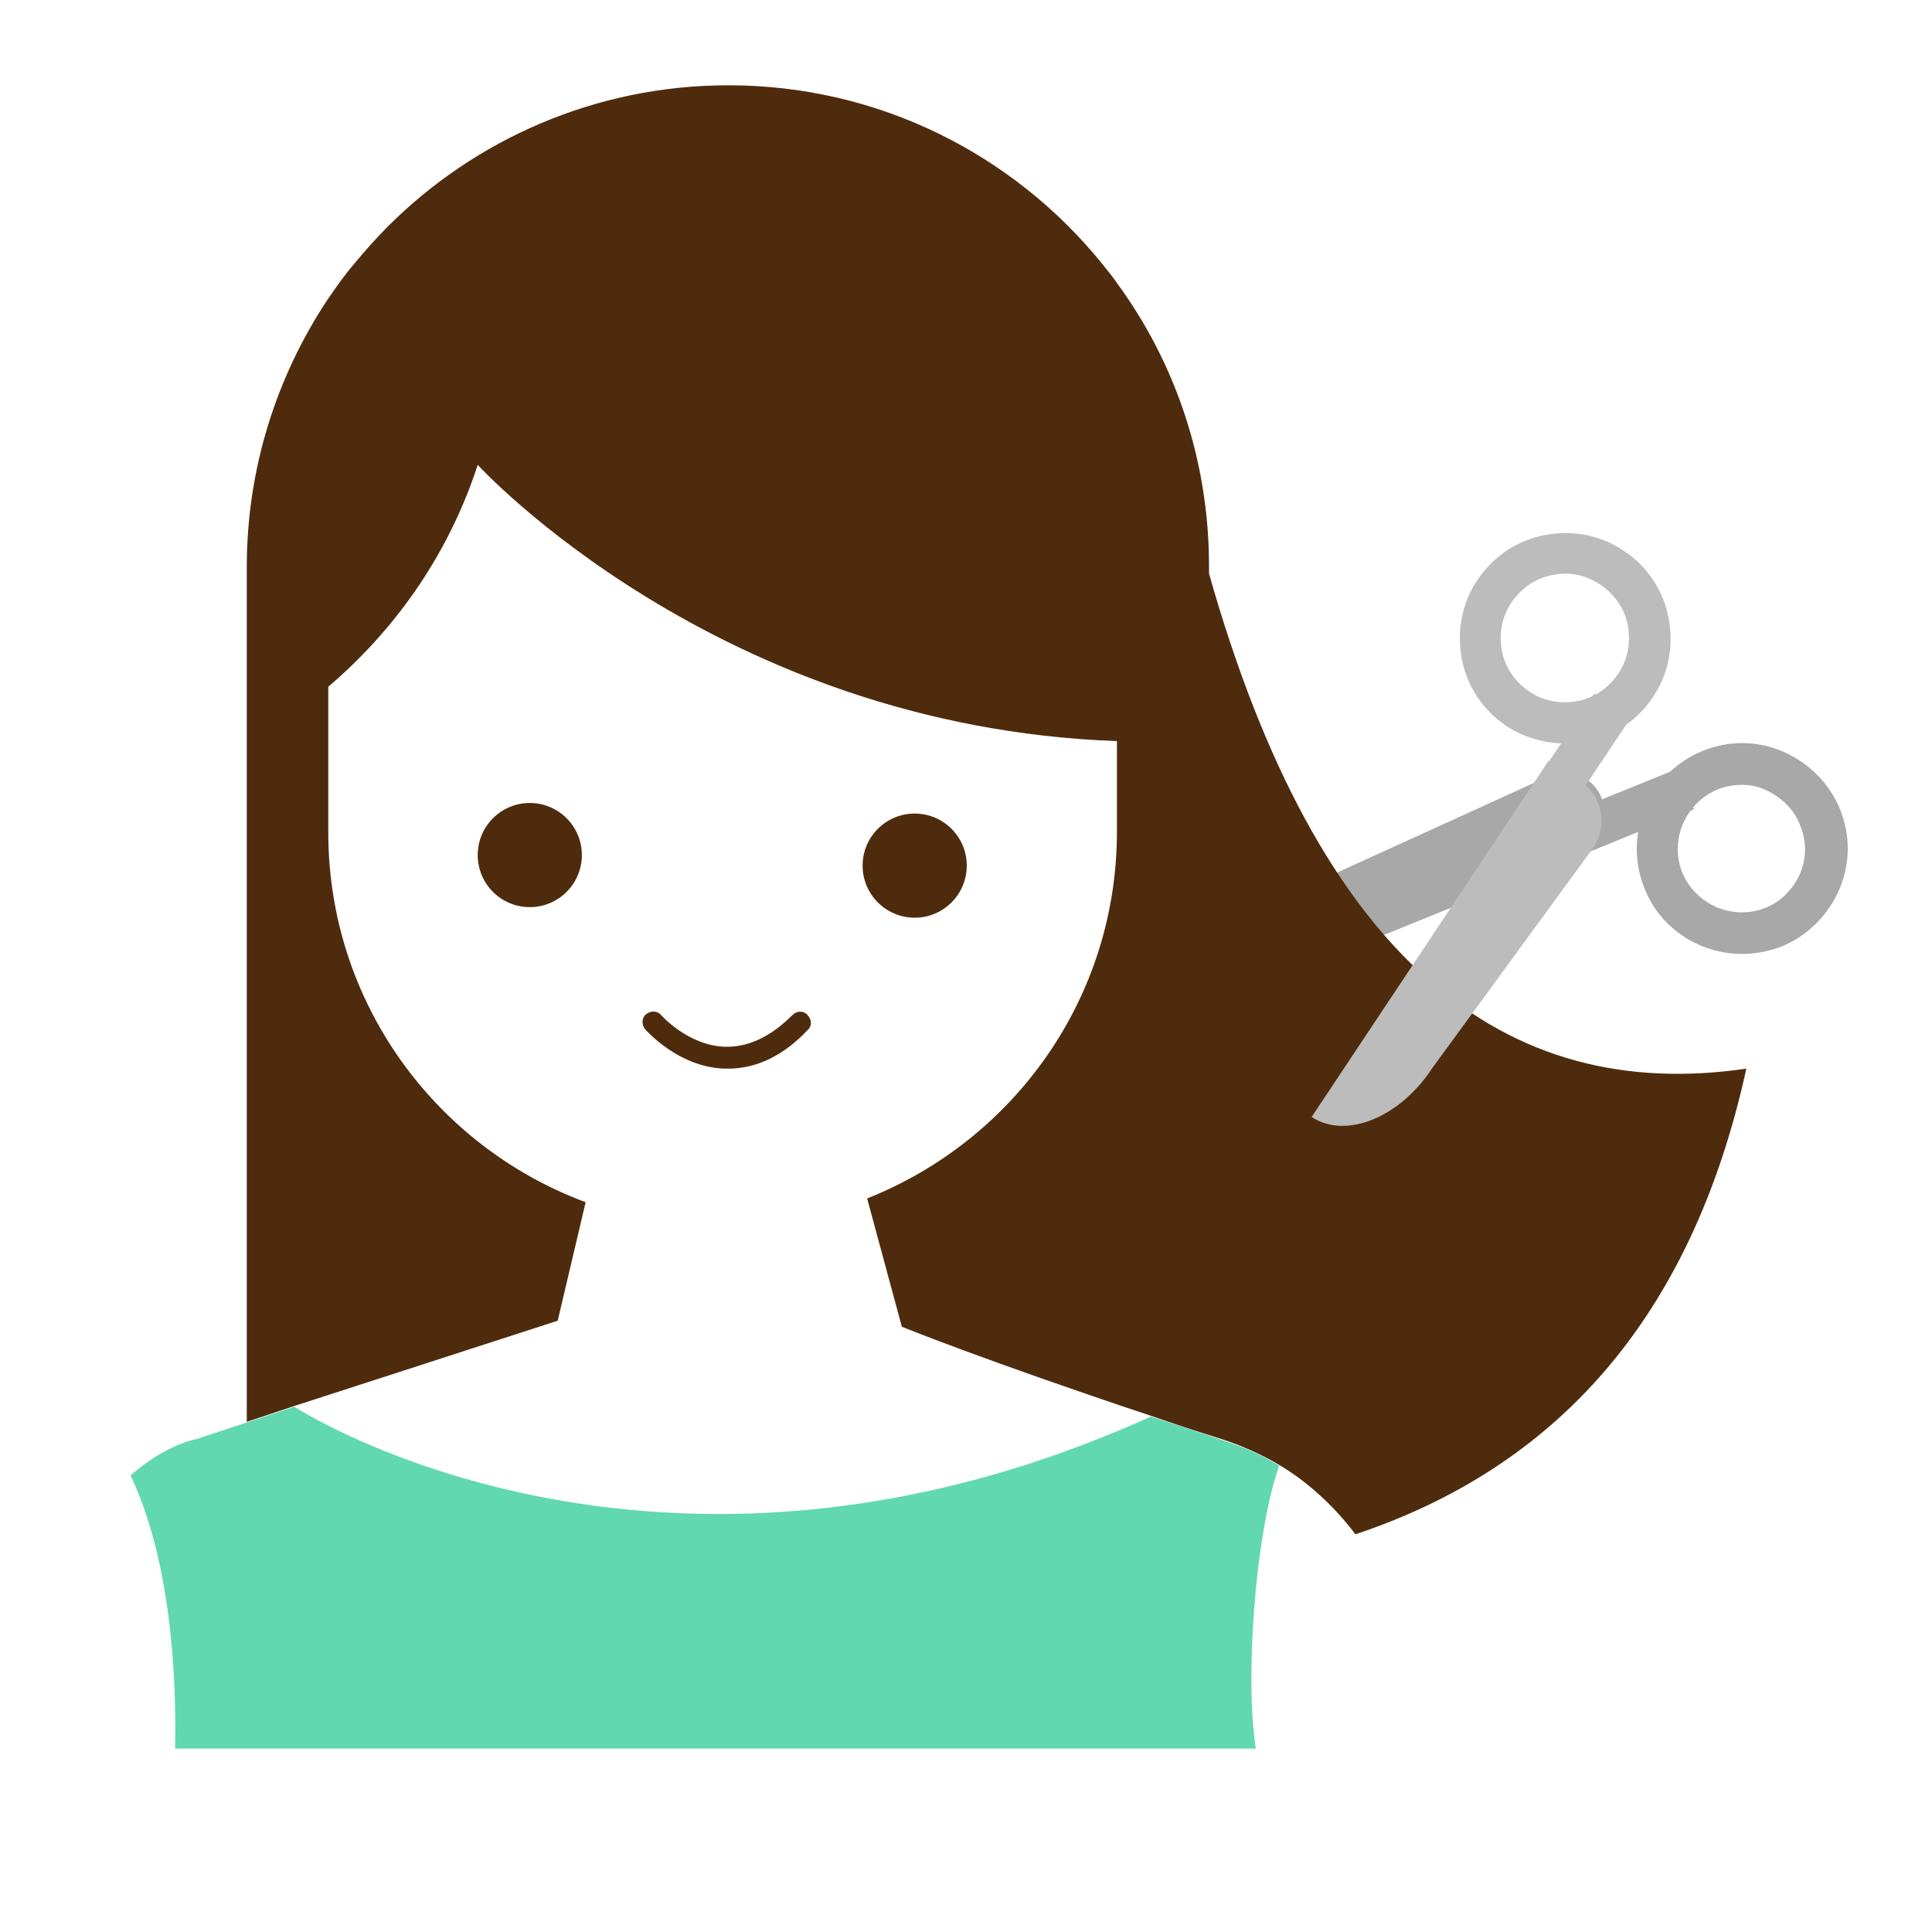 <?xml version="1.0" encoding="utf-8"?>
<!-- Generator: Adobe Illustrator 22.1.0, SVG Export Plug-In . SVG Version: 6.00 Build 0)  -->
<svg version="1.1" id="Layer_1" xmlns="http://www.w3.org/2000/svg" xmlns:xlink="http://www.w3.org/1999/xlink" x="0px" y="0px"
	 viewBox="0 0 256 256" style="enable-background:new 0 0 256 256;" xml:space="preserve">
<g style="opacity:0;">
	<path style="fill:#FFDF97;" d="M190.4,231.7H1.7c2.9-20.9,9.9-31.2,15.6-36.3c4.8-4.2,8.7-4.8,8.7-4.8l6.7-2.2l6.3-2.1l34.8-11.5
		l3.7-15.7c-19.9-7.4-34.1-26.5-34.1-49V90.9c6.8-5.8,15.2-15.3,19.8-29.4c0,0,31.8,34.7,84.7,36.6v12c0,22.1-13.7,41-33.1,48.6
		l4.6,17c0,0,10.8,4.5,33,11.8c2.8,0.9,5.9,2,9.1,3c4.7,1.5,8.5,3.6,11.5,6c2.5,2,4.7,4.3,6.5,6.7
		C189.3,215.9,190.4,231.7,190.4,231.7z"/>
</g>
<g>
	<g>
		<g>
			<path style="fill:#A8A8A8;" d="M214.4,111.3l-52.5,21.3l0,0c-2-5,2.3-11.4,9.6-14.4l33.6-15.3c2.7-1.3,6,0,7.1,2.8L214.4,111.3z"
				/>
		</g>
		<g>
			
				<rect x="206.8" y="104.9" transform="matrix(0.927 -0.376 0.376 0.927 -24.718 88.804)" style="fill:#A8A8A8;" width="17.1" height="5.8"/>
		</g>
		<g>
			<path style="fill:#A8A8A8;" d="M230.8,126.4c-5.5,0-10.8-3.3-12.9-8.7c-2.9-7.1,0.6-15.3,7.7-18.2c3.5-1.4,7.2-1.4,10.7,0.1
				c3.4,1.5,6.1,4.2,7.5,7.6l0,0c1.4,3.5,1.4,7.2-0.1,10.7c-1.5,3.4-4.2,6.1-7.6,7.5C234.3,126.1,232.5,126.4,230.8,126.4z
				 M230.8,104c-1.1,0-2.2,0.2-3.2,0.6c-4.3,1.8-6.4,6.7-4.7,11c1.8,4.3,6.7,6.4,11,4.7c2.1-0.8,3.7-2.5,4.6-4.5
				c0.9-2.1,0.9-4.4,0-6.5l0,0c-0.8-2.1-2.5-3.7-4.5-4.6C233,104.2,231.9,104,230.8,104z"/>
		</g>
	</g>
	<g>
		<path style="fill:#61D8B0;" d="M169.5,194.2c-3.1,8.7-4.6,27.9-3.1,37.5H23.2c0.2-9.9-0.6-25-5.9-36.2c4.8-4.2,8.7-4.8,8.7-4.8
			l13-4.3c0,0,47.6,31.1,113.5,1.3c2.8,0.9,5.9,1.9,9.1,3C164.6,191.7,166.5,192.4,169.5,194.2z"/>
	</g>
	<g>
		<circle style="fill:#262626;" cx="206.3" cy="108.4" r="2.1"/>
	</g>
	<g>
		<circle style="fill:#4F2B0D;" cx="70.2" cy="113.3" r="6.9"/>
	</g>
	<g>
		<circle style="fill:#4F2B0D;" cx="121.2" cy="114.7" r="6.9"/>
	</g>
	<g>
		<path style="fill:#4F2B0D;" d="M96.5,141.6c-0.2,0-0.3,0-0.5,0c-6.1-0.2-10.3-5-10.5-5.2c-0.5-0.6-0.5-1.5,0.1-2
			c0.6-0.5,1.5-0.5,2,0.1l0,0c0,0,3.5,4,8.4,4.2c3.1,0.1,6.1-1.3,9-4.2c0.6-0.6,1.5-0.6,2,0c0.6,0.6,0.6,1.5,0,2
			C103.8,139.9,100.2,141.6,96.5,141.6z"/>
	</g>
	<g>
		<path style="fill:#4F2B0D;" d="M231.4,141.6c-7.3,33.3-25.4,52.9-51.8,61.7c-1.8-2.4-4-4.7-6.5-6.7c-3-2.4-6.8-4.5-11.5-6
			c-3.2-1-6.2-2-9.1-3c-22.2-7.4-33-11.8-33-11.8l-4.6-17c19.4-7.7,33.1-26.5,33.1-48.6v-12c-53-1.9-84.7-36.6-84.7-36.6
			c-4.6,14.1-13,23.6-19.8,29.4v19.3c0,22.5,14.2,41.6,34.1,49l-3.7,15.7L39,186.3l-6.3,2.1V75.1c0-13.1,4-25.3,10.7-35.4
			c1.1-1.6,2.2-3.2,3.5-4.7c1.4-1.7,2.9-3.4,4.5-5c11.5-11.5,27.5-18.7,45.1-18.7c20,0,37.8,9.2,49.5,23.6c0.7,0.9,1.4,1.7,2,2.6
			c7.7,10.5,12.2,23.5,12.2,37.5v1C174.7,127.2,199.3,146.3,231.4,141.6z"/>
	</g>
	<g>
		<g>
			<path style="fill:#BCBCBC;" d="M205.2,100.8L173.8,148h0c4.5,3,11.7,0.1,16-6.5l21.2-29c2.1-2.9,1.4-7-1.6-9L205.2,100.8z"/>
		</g>
		<g>
			
				<rect x="200.3" y="97.7" transform="matrix(0.555 -0.832 0.832 0.555 9.297 218.576)" style="fill:#BCBCBC;" width="17.1" height="5.8"/>
		</g>
		<g>
			<path style="fill:#BCBCBC;" d="M207.3,98.5c-2.7,0-5.4-0.8-7.7-2.3c-3.1-2.1-5.2-5.2-5.9-8.9c-0.7-3.7,0-7.4,2.1-10.5
				c2.1-3.1,5.2-5.2,8.9-5.9c3.7-0.7,7.4,0,10.5,2.1l0,0c3.1,2.1,5.2,5.2,5.9,8.9c0.7,3.7,0,7.4-2.1,10.5c-2.1,3.1-5.2,5.2-8.9,5.9
				C209.2,98.4,208.2,98.5,207.3,98.5z M207.4,76c-0.6,0-1.1,0.1-1.7,0.2c-2.2,0.4-4.1,1.7-5.4,3.6c-1.3,1.9-1.7,4.1-1.3,6.4
				c0.4,2.2,1.7,4.1,3.6,5.4c1.9,1.3,4.1,1.7,6.4,1.3c2.2-0.4,4.1-1.7,5.4-3.6c1.3-1.9,1.7-4.1,1.3-6.4c-0.4-2.2-1.7-4.1-3.6-5.4
				C210.6,76.5,209,76,207.4,76z"/>
		</g>
	</g>
</g>
</svg>
